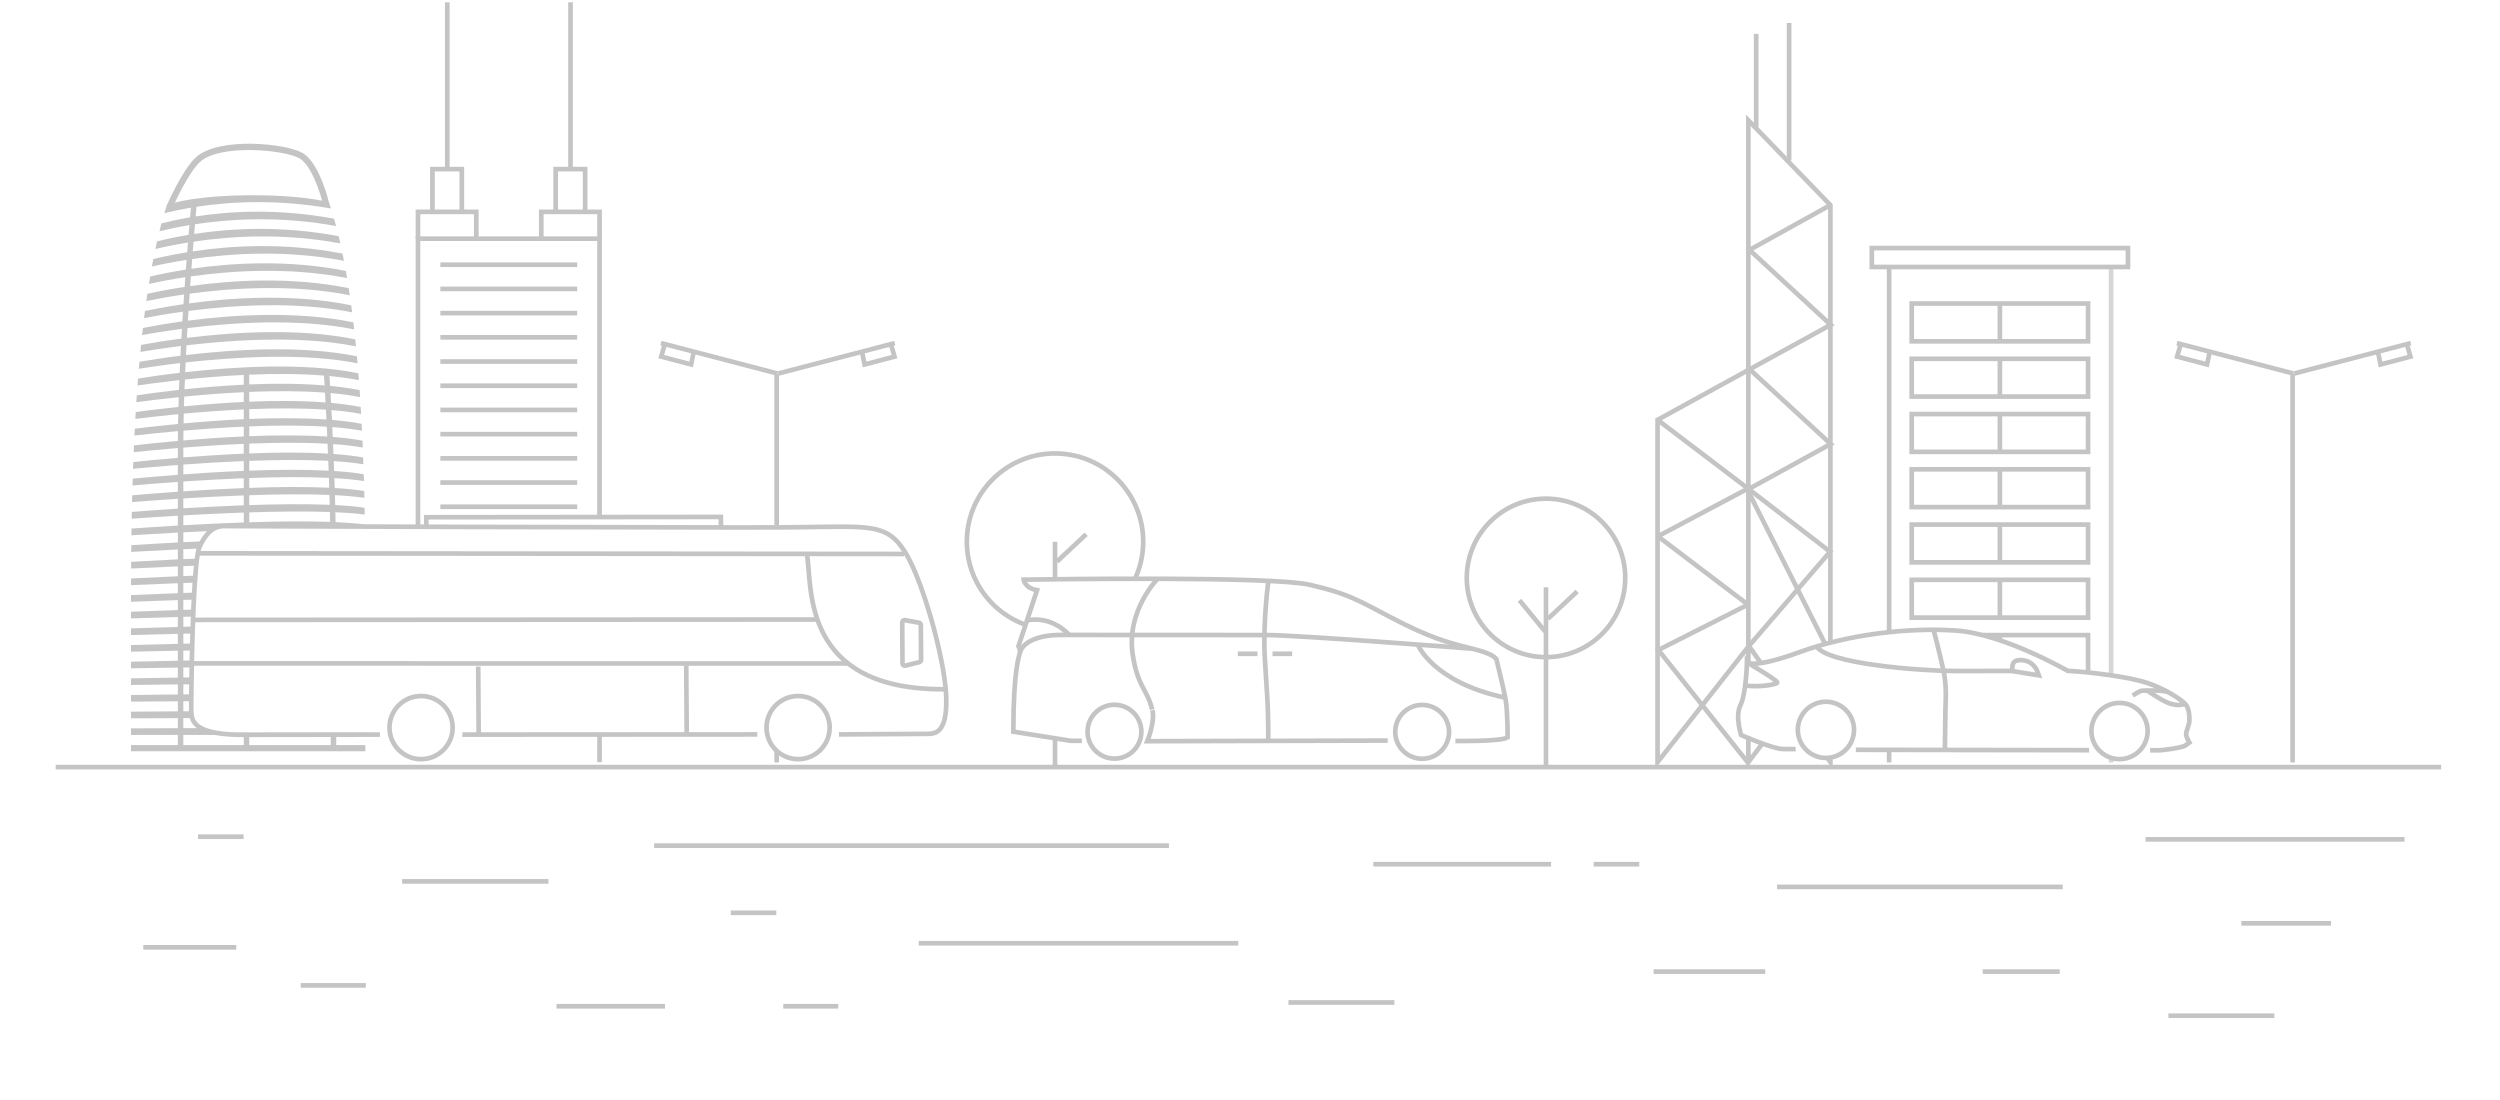 <?xml version="1.0" encoding="UTF-8" standalone="no"?>
<svg width="375px" height="165px" viewBox="0 0 375 165" version="1.1" xmlns="http://www.w3.org/2000/svg" xmlns:xlink="http://www.w3.org/1999/xlink">
    <!-- Generator: Sketch 3.7.2 (28276) - http://www.bohemiancoding.com/sketch -->
    <title>footerillu-sm</title>
    <desc>Created with Sketch.</desc>
    <defs></defs>
    <g id="Page-1" stroke="none" stroke-width="1" fill="none" fill-rule="evenodd">
        <g id="footerillu-sm">
            <rect id="path-1" fill="#FFFFFF" x="0" y="0" width="375" height="165"></rect>
            <path d="M145.03,80.999 C144.893,88.303 150.706,94.334 158.008,94.469 C165.311,94.603 171.342,88.791 171.479,81.487 C171.614,74.183 165.801,68.152 158.497,68.018 C151.193,67.883 145.161,73.695 145.03,80.999 L145.03,80.999 L145.03,80.999 Z" id="Stroke-1" stroke="#C4C4C4" stroke-width="0.7"></path>
            <path d="M158.251,114.792 L158.251,81.269" id="Stroke-3" stroke="#C4C4C4" stroke-width="0.7"></path>
            <polyline id="Stroke-5" stroke="#C4C4C4" stroke-width="0.7" points="62.698 114.07 62.698 35.803 89.932 35.803 89.932 114.326"></polyline>
            <path d="M66.054,39.708 L86.579,39.708" id="Stroke-7" stroke="#C4C4C4" stroke-width="0.7"></path>
            <path d="M66.053,43.338 L86.578,43.338" id="Stroke-9" stroke="#C4C4C4" stroke-width="0.7"></path>
            <path d="M66.054,46.969 L86.579,46.969" id="Stroke-11" stroke="#C4C4C4" stroke-width="0.7"></path>
            <path d="M66.054,50.6 L86.579,50.6" id="Stroke-13" stroke="#C4C4C4" stroke-width="0.7"></path>
            <path d="M66.054,54.231 L86.579,54.231" id="Stroke-15" stroke="#C4C4C4" stroke-width="0.7"></path>
            <path d="M66.054,57.861 L86.579,57.861" id="Stroke-17" stroke="#C4C4C4" stroke-width="0.7"></path>
            <path d="M66.054,61.492 L86.579,61.492" id="Stroke-19" stroke="#C4C4C4" stroke-width="0.7"></path>
            <path d="M66.054,65.123 L86.579,65.123" id="Stroke-21" stroke="#C4C4C4" stroke-width="0.7"></path>
            <path d="M66.054,68.753 L86.579,68.753" id="Stroke-23" stroke="#C4C4C4" stroke-width="0.7"></path>
            <path d="M66.054,72.384 L86.579,72.384" id="Stroke-25" stroke="#C4C4C4" stroke-width="0.7"></path>
            <path d="M66.054,76.015 L86.579,76.015" id="Stroke-27" stroke="#C4C4C4" stroke-width="0.7"></path>
            <path d="M66.054,79.646 L86.579,79.646" id="Stroke-29" stroke="#C4C4C4" stroke-width="0.7"></path>
            <path d="M66.054,83.276 L86.579,83.276" id="Stroke-31" stroke="#C4C4C4" stroke-width="0.7"></path>
            <path d="M66.054,86.907 L86.579,86.907" id="Stroke-33" stroke="#C4C4C4" stroke-width="0.7"></path>
            <path d="M66.054,90.538 L86.579,90.538" id="Stroke-35" stroke="#C4C4C4" stroke-width="0.7"></path>
            <path d="M66.054,94.168 L86.579,94.168" id="Stroke-37" stroke="#C4C4C4" stroke-width="0.7"></path>
            <path d="M66.054,97.799 L86.579,97.799" id="Stroke-39" stroke="#C4C4C4" stroke-width="0.7"></path>
            <path d="M66.054,101.43 L86.579,101.43" id="Stroke-41" stroke="#C4C4C4" stroke-width="0.7"></path>
            <path d="M66.054,105.061 L86.579,105.061" id="Stroke-43" stroke="#C4C4C4" stroke-width="0.7"></path>
            <path d="M66.054,108.691 L86.579,108.691" id="Stroke-45" stroke="#C4C4C4" stroke-width="0.7"></path>
            <polyline id="Stroke-47" stroke="#C4C4C4" stroke-width="0.7" points="71.443 35.781 71.443 31.779 62.698 31.779 62.698 35.781"></polyline>
            <polyline id="Stroke-49" stroke="#C4C4C4" stroke-width="0.7" points="69.275 31.71 69.275 25.366 64.867 25.366 64.867 31.71"></polyline>
            <path d="M67.093,25.358 L67.093,0.349" id="Stroke-51" stroke="#C4C4C4" stroke-width="0.7"></path>
            <polyline id="Stroke-53" stroke="#C4C4C4" stroke-width="0.7" points="89.933 35.781 89.933 31.779 81.191 31.779 81.191 35.781"></polyline>
            <polyline id="Stroke-55" stroke="#C4C4C4" stroke-width="0.7" points="87.767 31.71 87.767 25.366 83.352 25.366 83.352 31.71"></polyline>
            <path d="M85.579,25.358 L85.579,0.349" id="Stroke-57" stroke="#C4C4C4" stroke-width="0.7"></path>
            <path d="M8.35,115.064 L366.173,115.064" id="Stroke-59" stroke="#C4C4C4" stroke-width="0.7"></path>
            <path d="M60.327,132.208 L82.272,132.208" id="Stroke-61" stroke="#C4C4C4" stroke-width="0.7"></path>
            <path d="M21.493,142.101 L35.434,142.101" id="Stroke-63" stroke="#C4C4C4" stroke-width="0.7"></path>
            <path d="M45.114,147.808 L54.872,147.808" id="Stroke-65" stroke="#C4C4C4" stroke-width="0.7"></path>
            <path d="M98.12,126.847 L175.34,126.847" id="Stroke-67" stroke="#C4C4C4" stroke-width="0.7"></path>
            <path d="M137.806,141.492 L185.734,141.492" id="Stroke-69" stroke="#C4C4C4" stroke-width="0.7"></path>
            <path d="M193.267,150.374 L209.163,150.374" id="Stroke-71" stroke="#C4C4C4" stroke-width="0.7"></path>
            <path d="M266.558,133.037 L309.4,133.037" id="Stroke-73" stroke="#C4C4C4" stroke-width="0.7"></path>
            <path d="M325.257,152.358 L341.147,152.358" id="Stroke-75" stroke="#C4C4C4" stroke-width="0.7"></path>
            <path d="M321.827,125.902 L360.684,125.902" id="Stroke-77" stroke="#C4C4C4" stroke-width="0.7"></path>
            <path d="M248.038,145.743 L264.787,145.743" id="Stroke-79" stroke="#C4C4C4" stroke-width="0.7"></path>
            <path d="M297.404,145.743 L308.956,145.743" id="Stroke-81" stroke="#C4C4C4" stroke-width="0.7"></path>
            <path d="M336.195,138.499 L349.659,138.499" id="Stroke-83" stroke="#C4C4C4" stroke-width="0.7"></path>
            <path d="M205.993,129.632 L232.663,129.632" id="Stroke-88" stroke="#C4C4C4" stroke-width="0.7"></path>
            <path d="M239.061,129.632 L245.889,129.632" id="Stroke-90" stroke="#C4C4C4" stroke-width="0.7"></path>
            <path d="M109.617,136.924 L116.446,136.924" id="Stroke-92" stroke="#C4C4C4" stroke-width="0.7"></path>
            <path d="M29.708,125.509 L36.538,125.509" id="Stroke-94" stroke="#C4C4C4" stroke-width="0.7"></path>
            <path d="M83.476,150.939 L99.753,150.939" id="Stroke-96" stroke="#C4C4C4" stroke-width="0.7"></path>
            <path d="M117.489,150.939 L125.736,150.939" id="Stroke-98" stroke="#C4C4C4" stroke-width="0.7"></path>
            <path d="M316.664,40.142 L316.664,114.374" id="Stroke-100" stroke="#D6D6D6" stroke-width="0.7"></path>
            <polyline id="Stroke-102" stroke="#C4C4C4" stroke-width="0.7" points="274.557 30.764 262.422 37.491 274.604 48.72 248.635 62.98 248.635 114.324 262.336 96.896 274.557 114.324 274.557 30.764 262.254 18.048 262.254 114.324 274.524 98.084 262.059 73.356 248.754 80.409"></polyline>
            <polyline id="Stroke-104" stroke="#C4C4C4" stroke-width="0.7" points="262.422 55.371 274.604 66.599 262.299 73.356 248.635 62.98"></polyline>
            <path d="M262.128,90.644 L248.635,80.408" id="Stroke-106" stroke="#C4C4C4" stroke-width="0.7"></path>
            <polyline id="Stroke-108" stroke="#C4C4C4" stroke-width="0.7" points="262.238 90.672 248.754 97.495 262.13 114.319"></polyline>
            <polyline id="Stroke-110" stroke="#C4C4C4" stroke-width="0.7" points="262.336 96.896 274.51 82.757 262.299 73.356"></polyline>
            <path d="M268.366,24.063 L268.366,3.451" id="Stroke-112" stroke="#C4C4C4" stroke-width="0.7"></path>
            <path d="M263.43,19.04 L263.43,5.082" id="Stroke-114" stroke="#C4C4C4" stroke-width="0.7"></path>
            <polygon id="Stroke-116" stroke="#C4C4C4" stroke-width="0.7" points="280.772 40.046 319.195 40.046 319.195 37.212 280.772 37.212"></polygon>
            <path d="M283.367,40.142 L283.367,114.374" id="Stroke-118" stroke="#C4C4C4" stroke-width="0.7"></path>
            <polygon id="Stroke-119" stroke="#C4C4C4" stroke-width="0.7" points="286.758 76.065 313.211 76.065 313.211 70.397 286.758 70.397"></polygon>
            <path d="M299.984,70.239 L299.984,76.223" id="Stroke-120" stroke="#C4C4C4" stroke-width="0.7"></path>
            <polygon id="Stroke-121" stroke="#C4C4C4" stroke-width="0.7" points="286.758 84.354 313.211 84.354 313.211 78.686 286.758 78.686"></polygon>
            <path d="M299.984,78.528 L299.984,84.511" id="Stroke-122" stroke="#C4C4C4" stroke-width="0.7"></path>
            <polygon id="Stroke-123" stroke="#C4C4C4" stroke-width="0.7" points="286.758 92.644 313.211 92.644 313.211 86.974 286.758 86.974"></polygon>
            <path d="M299.984,86.817 L299.984,92.801" id="Stroke-124" stroke="#C4C4C4" stroke-width="0.7"></path>
            <polygon id="Stroke-125" stroke="#C4C4C4" stroke-width="0.7" points="286.758 51.199 313.211 51.199 313.211 45.53 286.758 45.53"></polygon>
            <path d="M299.984,45.372 L299.984,51.356" id="Stroke-126" stroke="#C4C4C4" stroke-width="0.7"></path>
            <polygon id="Stroke-127" stroke="#C4C4C4" stroke-width="0.7" points="286.758 59.488 313.211 59.488 313.211 53.82 286.758 53.82"></polygon>
            <path d="M299.984,53.66 L299.984,59.644" id="Stroke-128" stroke="#C4C4C4" stroke-width="0.7"></path>
            <polygon id="Stroke-129" stroke="#C4C4C4" stroke-width="0.7" points="286.758 67.777 313.211 67.777 313.211 62.108 286.758 62.108"></polygon>
            <path d="M299.984,61.949 L299.984,67.933" id="Stroke-130" stroke="#C4C4C4" stroke-width="0.7"></path>
            <polygon id="Stroke-131" stroke="#C4C4C4" stroke-width="0.7" points="286.758 100.933 313.211 100.933 313.211 95.264 286.758 95.264"></polygon>
            <path d="M299.984,95.105 L299.984,101.089" id="Stroke-132" stroke="#C4C4C4" stroke-width="0.7"></path>
            <polygon id="Stroke-133" stroke="#C4C4C4" stroke-width="0.7" points="286.758 109.221 313.211 109.221 313.211 103.551 286.758 103.551"></polygon>
            <path d="M299.984,103.395 L299.984,109.379" id="Stroke-134" stroke="#C4C4C4" stroke-width="0.7"></path>
            <path d="M49.61,88.554 C46.055,88.498 41.716,88.549 37.388,88.646 L37.388,87.158 C41.716,87.058 46.053,87.006 49.61,87.063 L49.61,88.554 L49.61,88.554 Z M49.61,91.127 C46.059,91.082 41.724,91.133 37.388,91.218 L37.388,89.726 C41.722,89.639 46.055,89.59 49.61,89.635 L49.61,91.127 L49.61,91.127 Z M49.61,93.703 C46.063,93.669 41.726,93.711 37.388,93.791 L37.388,92.296 C41.726,92.219 46.062,92.175 49.61,92.206 L49.61,93.703 L49.61,93.703 Z M49.61,96.278 C46.063,96.254 41.726,96.294 37.388,96.362 L37.388,94.863 C41.726,94.796 46.062,94.758 49.61,94.782 L49.61,96.278 L49.61,96.278 Z M49.61,98.858 C46.062,98.84 41.729,98.873 37.388,98.93 L37.388,97.43 C41.726,97.375 46.059,97.342 49.61,97.356 L49.61,98.858 L49.61,98.858 Z M49.61,101.436 C46.059,101.424 41.729,101.455 37.388,101.498 L37.388,99.996 C41.726,99.951 46.055,99.922 49.61,99.933 L49.61,101.436 L49.61,101.436 Z M49.61,104.014 C46.055,104.009 41.726,104.03 37.388,104.063 L37.388,102.56 C41.726,102.525 46.055,102.504 49.61,102.51 L49.61,104.014 L49.61,104.014 Z M49.61,106.597 C46.047,106.593 41.724,106.607 37.388,106.631 L37.388,105.124 C41.724,105.101 46.047,105.086 49.61,105.087 L49.61,106.597 L49.61,106.597 Z M49.61,109.175 C46.04,109.174 41.722,109.183 37.388,109.193 L37.388,107.684 C41.722,107.672 46.04,107.667 49.61,107.667 L49.61,109.175 L49.61,109.175 Z M37.388,111.755 L49.61,111.755 L49.61,110.243 L37.388,110.243 L37.388,111.755 L37.388,111.755 Z M36.565,57.703 C33.357,57.86 30.305,58.119 27.678,58.395 C27.692,57.91 27.712,57.419 27.733,56.929 C30.344,56.656 33.379,56.397 36.565,56.241 L36.565,57.703 L36.565,57.703 Z M36.565,60.292 C33.337,60.446 30.25,60.693 27.589,60.958 C27.602,60.471 27.618,59.982 27.633,59.492 C30.285,59.228 33.355,58.982 36.565,58.829 L36.565,60.292 L36.565,60.292 Z M36.565,62.879 C33.325,63.028 30.222,63.264 27.534,63.513 C27.544,63.027 27.551,62.54 27.565,62.046 C30.242,61.799 33.337,61.564 36.565,61.414 L36.565,62.879 L36.565,62.879 Z M36.565,65.465 C33.325,65.612 30.21,65.833 27.503,66.065 C27.508,65.579 27.512,65.093 27.518,64.596 C30.214,64.366 33.331,64.142 36.565,63.997 L36.565,65.465 L36.565,65.465 Z M36.565,68.049 C33.337,68.188 30.214,68.396 27.501,68.611 L27.501,67.141 C30.214,66.924 33.333,66.717 36.565,66.578 L36.565,68.049 L36.565,68.049 Z M36.565,70.631 C33.344,70.762 30.226,70.959 27.501,71.158 L27.501,69.686 C30.222,69.484 33.342,69.293 36.565,69.157 L36.565,70.631 L36.565,70.631 Z M36.565,73.211 C33.355,73.336 30.234,73.517 27.501,73.702 L27.501,72.227 C30.234,72.043 33.353,71.862 36.565,71.735 L36.565,73.211 L36.565,73.211 Z M36.565,75.792 C33.361,75.909 30.242,76.075 27.501,76.245 L27.501,74.766 C30.242,74.596 33.359,74.43 36.565,74.312 L36.565,75.792 L36.565,75.792 Z M36.565,78.368 C33.371,78.479 30.25,78.632 27.501,78.787 L27.501,77.307 C30.248,77.152 33.369,76.997 36.565,76.887 L36.565,78.368 L36.565,78.368 Z M36.565,80.945 C33.373,81.046 30.256,81.185 27.501,81.327 L27.501,79.846 C30.256,79.705 33.373,79.565 36.565,79.463 L36.565,80.945 L36.565,80.945 Z M36.565,83.519 C33.379,83.615 30.265,83.741 27.501,83.867 L27.501,82.382 C30.261,82.254 33.379,82.127 36.565,82.033 L36.565,83.519 L36.565,83.519 Z M36.565,86.092 C33.388,86.179 30.268,86.292 27.501,86.407 L27.501,84.918 C30.268,84.805 33.384,84.692 36.565,84.606 L36.565,86.092 L36.565,86.092 Z M36.565,88.666 C33.396,88.744 30.273,88.843 27.501,88.946 L27.501,87.456 C30.273,87.355 33.392,87.252 36.565,87.175 L36.565,88.666 L36.565,88.666 Z M36.565,91.238 C33.4,91.306 30.281,91.395 27.501,91.483 L27.501,89.99 C30.277,89.902 33.4,89.812 36.565,89.744 L36.565,91.238 L36.565,91.238 Z M36.565,93.805 C33.405,93.866 30.285,93.942 27.501,94.017 L27.501,92.524 C30.285,92.448 33.403,92.373 36.565,92.312 L36.565,93.805 L36.565,93.805 Z M36.565,96.375 C33.407,96.426 30.285,96.491 27.501,96.555 L27.501,95.058 C30.285,94.993 33.405,94.927 36.565,94.876 L36.565,96.375 L36.565,96.375 Z M36.565,98.943 C33.411,98.985 30.294,99.038 27.501,99.09 L27.501,97.591 C30.292,97.54 33.409,97.485 36.565,97.444 L36.565,98.943 L36.565,98.943 Z M36.565,101.507 C33.413,101.542 30.296,101.583 27.501,101.624 L27.501,100.123 C30.296,100.082 33.411,100.04 36.565,100.005 L36.565,101.507 L36.565,101.507 Z M36.565,104.07 C33.419,104.095 30.299,104.126 27.501,104.157 L27.501,102.652 C30.299,102.623 33.419,102.594 36.565,102.564 L36.565,104.07 L36.565,104.07 Z M36.565,106.635 C33.419,106.651 30.305,106.672 27.501,106.69 L27.501,105.185 C30.305,105.165 33.419,105.145 36.565,105.128 L36.565,106.635 L36.565,106.635 Z M36.565,109.196 C33.421,109.205 30.305,109.214 27.501,109.224 L27.501,107.715 C30.305,107.704 33.421,107.697 36.565,107.688 L36.565,109.196 L36.565,109.196 Z M27.501,111.755 L36.565,111.755 L36.565,110.243 L27.501,110.243 L27.501,111.755 L27.501,111.755 Z M37.388,84.587 C41.708,84.476 46.038,84.423 49.6,84.494 C49.604,84.993 49.606,85.488 49.606,85.984 C46.046,85.911 41.71,85.961 37.388,86.073 L37.388,84.587 L37.388,84.587 Z M37.388,82.012 C41.686,81.891 46.005,81.837 49.575,81.928 C49.585,82.424 49.59,82.918 49.592,83.417 C46.02,83.325 41.698,83.379 37.388,83.498 L37.388,82.012 L37.388,82.012 Z M37.388,79.438 C41.659,79.31 45.956,79.257 49.537,79.363 C49.545,79.857 49.555,80.348 49.565,80.847 C45.983,80.739 41.673,80.79 37.388,80.919 L37.388,79.438 L37.388,79.438 Z M37.388,76.86 C41.626,76.724 45.895,76.673 49.482,76.798 C49.492,77.291 49.506,77.782 49.516,78.283 C45.924,78.154 41.643,78.206 37.388,78.343 L37.388,76.86 L37.388,76.86 Z M37.388,74.283 C41.585,74.14 45.82,74.092 49.411,74.237 C49.426,74.73 49.442,75.22 49.456,75.721 C45.858,75.571 41.6,75.62 37.388,75.762 L37.388,74.283 L37.388,74.283 Z M37.388,71.705 C41.532,71.557 45.735,71.512 49.333,71.677 C49.348,72.17 49.366,72.657 49.381,73.158 C45.777,72.989 41.555,73.033 37.388,73.181 L37.388,71.705 L37.388,71.705 Z M37.388,69.127 C41.479,68.972 45.634,68.932 49.239,69.119 C49.258,69.612 49.276,70.095 49.294,70.601 C45.682,70.407 41.501,70.444 37.388,70.598 L37.388,69.127 L37.388,69.127 Z M37.388,66.542 C41.414,66.386 45.526,66.353 49.131,66.563 C49.155,67.051 49.177,67.532 49.197,68.041 C45.577,67.826 41.441,67.856 37.388,68.014 L37.388,66.542 L37.388,66.542 Z M37.388,63.959 C41.346,63.801 45.403,63.775 49.016,64.007 C49.04,64.483 49.063,64.977 49.089,65.484 C45.463,65.244 41.374,65.268 37.388,65.429 L37.388,63.959 L37.388,63.959 Z M37.388,61.374 C41.271,61.214 45.276,61.2 48.889,61.452 C48.911,61.918 48.94,62.413 48.965,62.928 C45.335,62.667 41.304,62.679 37.388,62.841 L37.388,61.374 L37.388,61.374 Z M37.388,58.786 C41.198,58.628 45.138,58.622 48.747,58.896 C48.774,59.341 48.803,59.835 48.831,60.371 C45.201,60.09 41.221,60.091 37.388,60.254 L37.388,58.786 L37.388,58.786 Z M37.388,56.202 C41.113,56.044 44.987,56.046 48.595,56.34 C48.613,56.606 48.645,57.113 48.686,57.814 C45.053,57.511 41.144,57.505 37.388,57.662 L37.388,56.202 L37.388,56.202 Z M50.432,88.572 L50.432,87.08 C52.122,87.117 53.63,87.179 54.802,87.279 L54.802,86.244 C53.622,86.124 52.118,86.05 50.432,86.006 C50.43,85.508 50.426,85.013 50.424,84.516 C52.108,84.561 53.614,84.636 54.795,84.753 C54.795,84.408 54.793,84.064 54.791,83.72 C53.6,83.584 52.094,83.496 50.418,83.443 C50.416,82.944 50.408,82.448 50.399,81.951 C52.079,82.008 53.584,82.095 54.779,82.229 C54.773,81.887 54.769,81.54 54.765,81.197 C53.564,81.042 52.057,80.943 50.387,80.875 C50.38,80.379 50.372,79.886 50.36,79.391 C52.032,79.456 53.541,79.555 54.747,79.709 C54.743,79.364 54.739,79.023 54.731,78.679 C53.508,78.505 52.004,78.392 50.34,78.317 C50.333,77.816 50.319,77.325 50.307,76.83 C51.97,76.904 53.479,77.017 54.708,77.189 C54.7,76.845 54.692,76.507 54.686,76.164 C53.444,75.973 51.934,75.845 50.28,75.759 C50.264,75.257 50.254,74.769 50.237,74.276 C51.895,74.36 53.411,74.486 54.657,74.676 C54.649,74.331 54.639,73.993 54.631,73.653 C53.364,73.441 51.854,73.3 50.206,73.204 C50.192,72.7 50.176,72.212 50.16,71.719 C51.803,71.814 53.319,71.955 54.592,72.162 C54.583,71.817 54.569,71.477 54.557,71.135 C53.268,70.909 51.758,70.756 50.12,70.647 C50.1,70.141 50.083,69.655 50.063,69.167 C51.702,69.274 53.213,69.424 54.508,69.647 C54.499,69.303 54.485,68.96 54.472,68.618 C53.157,68.378 51.645,68.21 50.024,68.093 C50.005,67.583 49.983,67.099 49.96,66.613 C51.581,66.727 53.09,66.892 54.415,67.128 C54.397,66.784 54.385,66.441 54.37,66.099 C53.03,65.846 51.52,65.667 49.913,65.537 C49.891,65.028 49.868,64.538 49.845,64.06 C51.45,64.183 52.957,64.361 54.299,64.61 C54.282,64.264 54.264,63.921 54.249,63.576 C52.889,63.311 51.382,63.121 49.793,62.985 C49.764,62.472 49.743,61.974 49.715,61.51 C51.305,61.64 52.807,61.828 54.166,62.087 C54.148,61.741 54.128,61.396 54.104,61.052 C52.729,60.78 51.233,60.576 49.66,60.432 C49.631,59.897 49.602,59.404 49.579,58.956 C51.143,59.096 52.636,59.293 54.012,59.561 C53.991,59.213 53.965,58.864 53.944,58.522 C52.551,58.241 51.064,58.031 49.516,57.88 C49.473,57.197 49.442,56.702 49.424,56.405 C50.965,56.553 52.445,56.755 53.835,57.029 C53.807,56.683 53.78,56.334 53.755,55.988 C45.676,54.34 35.047,55.018 27.779,55.828 C27.8,55.341 27.825,54.854 27.842,54.366 C35.063,53.56 45.583,52.889 53.63,54.497 C53.6,54.145 53.568,53.798 53.541,53.449 C45.264,51.752 34.969,52.421 27.899,53.258 C27.923,52.77 27.948,52.283 27.973,51.797 C34.993,50.97 45.17,50.307 53.399,51.954 C53.364,51.601 53.325,51.254 53.292,50.904 C44.85,49.169 34.897,49.827 28.036,50.68 C28.063,50.192 28.091,49.704 28.12,49.219 C34.921,48.375 44.747,47.727 53.13,49.408 C53.087,49.051 53.048,48.704 53.005,48.352 C44.424,46.594 34.831,47.23 28.186,48.097 C28.215,47.607 28.247,47.121 28.28,46.638 C34.866,45.783 44.319,45.155 52.821,46.851 C52.776,46.495 52.729,46.144 52.682,45.793 C44.005,44.025 34.78,44.634 28.35,45.508 C28.384,45.017 28.416,44.532 28.45,44.052 C34.809,43.189 43.89,42.588 52.466,44.287 C52.417,43.931 52.364,43.571 52.306,43.223 C43.574,41.459 34.727,42.034 28.53,42.913 C28.563,42.42 28.6,41.936 28.63,41.456 C34.758,40.593 43.45,40.025 52.061,41.71 C51.998,41.351 51.94,40.991 51.879,40.638 C43.143,38.902 34.684,39.442 28.716,40.311 C28.753,39.818 28.792,39.331 28.827,38.856 C34.712,38 43.002,37.468 51.598,39.123 C51.528,38.756 51.45,38.4 51.379,38.041 C42.698,36.347 34.638,36.843 28.915,37.702 C28.954,37.206 28.994,36.716 29.033,36.248 C34.667,35.407 42.544,34.917 51.048,36.514 C50.965,36.152 50.884,35.786 50.797,35.43 C42.234,33.797 34.589,34.249 29.128,35.088 C29.167,34.583 29.21,34.101 29.247,33.637 C34.611,32.82 42.055,32.376 50.41,33.904 C50.309,33.529 50.21,33.166 50.105,32.802 C41.754,31.261 34.544,31.659 29.348,32.468 C29.393,31.949 29.432,31.457 29.475,31.016 C34.561,30.236 41.563,29.853 49.648,31.274 C49.545,30.951 49.442,30.634 49.337,30.322 C44.109,29.088 35.755,29.087 30.745,29.629 C28.079,29.916 26.26,30.327 25.048,30.704 C24.856,31.294 24.715,31.751 24.648,31.973 C25.766,31.697 27.106,31.409 28.635,31.152 C28.596,31.597 28.553,32.078 28.506,32.601 C26.828,32.888 25.381,33.21 24.21,33.512 C24.112,33.895 24.017,34.297 23.92,34.69 C25.126,34.391 26.641,34.061 28.41,33.768 C28.371,34.229 28.333,34.719 28.288,35.221 C26.387,35.538 24.784,35.895 23.542,36.211 C23.459,36.577 23.388,36.974 23.307,37.353 C24.573,37.046 26.232,36.694 28.198,36.378 C28.159,36.846 28.12,37.336 28.079,37.834 C26.012,38.17 24.278,38.544 22.999,38.858 C22.923,39.233 22.846,39.601 22.779,39.984 C24.075,39.681 25.858,39.315 27.991,38.981 C27.954,39.459 27.917,39.945 27.881,40.441 C25.665,40.789 23.825,41.17 22.522,41.478 C22.461,41.847 22.395,42.209 22.335,42.585 C23.645,42.293 25.528,41.922 27.797,41.579 C27.763,42.058 27.727,42.543 27.696,43.037 C25.344,43.393 23.416,43.777 22.102,44.072 C22.051,44.427 22.003,44.798 21.95,45.16 C23.265,44.885 25.229,44.513 27.616,44.169 C27.581,44.652 27.549,45.137 27.518,45.629 C25.057,45.985 23.049,46.368 21.742,46.645 C21.695,46.998 21.653,47.361 21.608,47.719 C22.918,47.46 24.956,47.097 27.445,46.753 C27.417,47.237 27.385,47.72 27.354,48.211 C24.803,48.565 22.737,48.936 21.436,49.195 C21.395,49.551 21.352,49.901 21.311,50.261 C22.618,50.02 24.712,49.667 27.289,49.328 C27.256,49.813 27.231,50.3 27.206,50.788 C24.575,51.136 22.446,51.497 21.155,51.737 C21.121,52.084 21.089,52.442 21.057,52.79 C22.353,52.567 24.496,52.227 27.142,51.898 C27.119,52.385 27.092,52.87 27.069,53.36 C24.373,53.695 22.199,54.043 20.919,54.266 C20.883,54.618 20.848,54.957 20.817,55.313 C22.102,55.106 24.301,54.78 27.012,54.462 C26.995,54.95 26.971,55.438 26.948,55.925 C24.194,56.248 21.979,56.578 20.706,56.784 C20.678,57.13 20.654,57.478 20.625,57.824 C21.913,57.632 24.141,57.324 26.907,57.02 C26.883,57.51 26.864,57.997 26.843,58.485 C24.045,58.795 21.792,59.108 20.516,59.298 C20.494,59.641 20.47,59.986 20.448,60.331 C21.737,60.154 24.006,59.863 26.81,59.574 C26.794,60.066 26.778,60.555 26.766,61.041 C23.926,61.333 21.643,61.626 20.36,61.807 C20.34,62.149 20.318,62.49 20.298,62.836 C21.6,62.671 23.897,62.397 26.737,62.125 C26.727,62.618 26.715,63.104 26.709,63.592 C23.831,63.867 21.506,64.143 20.214,64.308 C20.192,64.646 20.182,64.995 20.166,65.333 C21.487,65.18 23.815,64.925 26.693,64.668 C26.686,65.164 26.68,65.652 26.68,66.136 C23.769,66.396 21.415,66.655 20.098,66.808 C20.085,67.147 20.065,67.485 20.053,67.828 C21.395,67.685 23.762,67.447 26.678,67.206 L26.678,68.678 C23.727,68.921 21.335,69.161 19.988,69.305 C19.978,69.641 19.965,69.987 19.956,70.325 C21.329,70.192 23.731,69.97 26.678,69.748 L26.678,71.219 C23.706,71.444 21.282,71.668 19.907,71.801 C19.897,72.142 19.883,72.476 19.875,72.819 C21.278,72.694 23.708,72.49 26.678,72.283 L26.678,73.758 C23.688,73.966 21.238,74.171 19.831,74.298 C19.821,74.632 19.817,74.974 19.807,75.309 C21.246,75.194 23.698,75.008 26.678,74.817 L26.678,76.297 C23.68,76.487 21.216,76.675 19.776,76.791 C19.768,77.129 19.76,77.463 19.751,77.806 C21.222,77.697 23.69,77.528 26.678,77.355 L26.678,78.833 C23.676,79.008 21.198,79.179 19.725,79.285 C19.719,79.619 19.719,79.96 19.714,80.296 C21.216,80.198 23.694,80.045 26.678,79.889 L26.678,81.368 C23.686,81.526 21.202,81.678 19.697,81.778 C19.69,82.114 19.686,82.448 19.686,82.786 C21.22,82.698 23.701,82.561 26.678,82.42 L26.678,83.903 C23.698,84.045 21.213,84.183 19.673,84.271 C19.666,84.606 19.666,84.945 19.666,85.281 C21.236,85.199 23.715,85.079 26.678,84.952 L26.678,86.441 C23.715,86.565 21.234,86.687 19.66,86.768 C19.66,87.102 19.655,87.437 19.655,87.773 C21.256,87.7 23.737,87.593 26.678,87.484 L26.678,88.975 C23.737,89.084 21.256,89.19 19.651,89.262 L19.651,90.266 C21.28,90.203 23.756,90.11 26.678,90.015 L26.678,91.509 C23.758,91.603 21.282,91.697 19.651,91.759 L19.651,92.761 C21.303,92.706 23.782,92.626 26.678,92.548 L26.678,94.038 C23.782,94.119 21.309,94.199 19.651,94.254 L19.651,95.256 C21.331,95.209 23.801,95.144 26.678,95.078 L26.678,96.573 C23.805,96.64 21.331,96.706 19.651,96.753 L19.651,97.753 C21.352,97.714 23.821,97.662 26.678,97.606 L26.678,99.109 C23.823,99.161 21.352,99.214 19.651,99.253 L19.651,100.25 C21.374,100.218 23.839,100.179 26.678,100.137 L26.678,101.638 C23.839,101.679 21.374,101.72 19.651,101.751 L19.651,102.748 C21.395,102.723 23.854,102.693 26.678,102.662 L26.678,104.167 C23.854,104.199 21.395,104.229 19.651,104.249 L19.651,105.246 C21.413,105.233 23.869,105.212 26.678,105.191 L26.678,106.697 C23.869,106.718 21.413,106.736 19.651,106.751 L19.651,107.745 C21.428,107.74 23.883,107.73 26.678,107.72 L26.678,109.226 C23.883,109.236 21.428,109.246 19.651,109.254 L19.651,110.243 L26.678,110.243 L26.678,111.755 L19.651,111.755 L19.651,112.69 L54.808,112.69 L54.808,111.755 L50.432,111.755 L50.432,110.243 L54.808,110.243 L54.808,109.185 C53.61,109.182 52.106,109.178 50.432,109.175 L50.432,107.667 C52.106,107.668 53.61,107.67 54.808,107.677 L54.808,106.618 C53.616,106.606 52.11,106.6 50.432,106.597 L50.432,105.088 C52.11,105.091 53.616,105.098 54.808,105.11 L54.808,104.054 C53.624,104.033 52.12,104.021 50.432,104.016 L50.432,102.512 C52.12,102.515 53.624,102.527 54.808,102.549 L54.808,101.495 C53.63,101.465 52.122,101.45 50.432,101.44 L50.432,99.939 C52.122,99.946 53.63,99.961 54.808,99.992 L54.808,98.94 C53.631,98.897 52.13,98.873 50.432,98.862 L50.432,97.362 C52.13,97.375 53.631,97.398 54.808,97.44 L54.808,96.39 C53.639,96.334 52.13,96.304 50.432,96.285 L50.432,94.79 C52.13,94.806 53.639,94.837 54.808,94.891 L54.808,93.844 C53.639,93.776 52.131,93.735 50.432,93.711 L50.432,92.219 C52.13,92.242 53.639,92.28 54.808,92.348 L54.808,91.305 C53.639,91.221 52.13,91.171 50.432,91.142 L50.432,89.647 C52.13,89.677 53.639,89.726 54.808,89.81 L54.808,88.82 L54.808,88.772 C53.631,88.671 52.126,88.61 50.432,88.572 L50.432,88.572 L50.432,88.572 Z" id="Fill-135" fill="#C4C4C4"></path>
            <path d="M25.889,31.142 L25.036,30.768 C25.132,30.543 27.476,25.231 29.474,23.516 C32.956,20.531 42.751,21.49 45.333,22.915 C47.908,24.336 49.296,30.154 49.355,30.401 L48.45,30.614 C48.078,29.043 46.719,24.744 44.884,23.731 C42.589,22.467 33.167,21.575 30.082,24.223 C28.245,25.8 25.911,31.089 25.889,31.142" id="Fill-136" fill="#C4C4C4"></path>
            <path d="M116.501,114.374 L116.501,56.048" id="Stroke-137" stroke="#C4C4C4" stroke-width="0.7"></path>
            <path d="M116.738,56.029 L134.217,51.464" id="Stroke-138" stroke="#C4C4C4" stroke-width="0.7"></path>
            <polyline id="Stroke-139" stroke="#C4C4C4" stroke-width="0.7" points="129.337 52.959 129.692 54.671 134.179 53.489 133.648 51.659"></polyline>
            <path d="M116.621,56.029 L99.14,51.464" id="Stroke-140" stroke="#C4C4C4" stroke-width="0.7"></path>
            <polyline id="Stroke-141" stroke="#C4C4C4" stroke-width="0.7" points="104.023 52.959 103.669 54.671 99.181 53.489 99.713 51.659"></polyline>
            <path d="M343.892,114.374 L343.892,56.048" id="Stroke-142" stroke="#C4C4C4" stroke-width="0.7"></path>
            <path d="M344.127,56.029 L361.61,51.464" id="Stroke-143" stroke="#C4C4C4" stroke-width="0.7"></path>
            <polyline id="Stroke-144" stroke="#C4C4C4" stroke-width="0.7" points="356.728 52.959 357.082 54.671 361.572 53.489 361.038 51.659"></polyline>
            <path d="M344.011,56.029 L326.531,51.464" id="Stroke-145" stroke="#C4C4C4" stroke-width="0.7"></path>
            <polyline id="Stroke-146" stroke="#C4C4C4" stroke-width="0.7" points="331.414 52.959 331.059 54.671 326.571 53.489 327.102 51.659"></polyline>
            <path d="M225.847,103.685 L224.368,98.537 L219.423,97.007 L214.939,95.631 L209.229,92.878 L200.869,88.749 L192.966,87.169 L174.157,86.914 L153.819,86.863 L154.124,87.883 L155.449,88.495 L153.054,96.701 L152.135,102.971 L152.084,109.548 L155.194,110.313 L160.038,111.129 L163.343,111.129 C163.909,112.737 165.439,113.892 167.24,113.892 C169.043,113.892 170.574,112.737 171.138,111.129 L209.528,111.129 C210.091,112.737 211.622,113.892 213.425,113.892 C215.23,113.892 216.759,112.737 217.324,111.129 L223.198,111.129 L226.153,110.771 L226.24,108.071 L225.847,103.685 L225.847,103.685 Z" id="Fill-147" fill="#FFFFFF"></path>
            <path d="M218.311,111.148 C218.311,111.148 225.218,111.259 226.144,110.606 C226.144,110.606 226.147,106.84 225.874,105.15 C225.601,103.458 224.458,98.875 224.458,98.875 C223.692,97.892 221.349,97.454 219.276,96.908 C217.204,96.361 214.314,95.597 208.802,92.702 C203.293,89.808 202.095,89.043 196.53,87.732 C190.965,86.42 158.695,86.874 153.542,86.946 C153.542,86.946 153.704,88.203 155.556,88.531 L152.77,96.931 C152.77,96.931 153.044,97.368 152.989,97.859 C152.933,98.35 152.006,100.041 152,109.751 L160.621,111.12 L162.276,111.12" id="Stroke-148" stroke="#C4C4C4" stroke-width="0.7"></path>
            <path d="M172.851,106.527 C173.314,108.186 172.091,111.18 172.091,111.18 L208.155,111.087" id="Stroke-149" stroke="#C4C4C4" stroke-width="0.7"></path>
            <path d="M220.64,97.29 C220.64,97.29 194.619,95.259 189.981,95.258 C185.342,95.256 162.812,95.244 159.103,95.242 C155.392,95.241 153.369,96.494 152.99,97.859" id="Stroke-150" stroke="#C4C4C4" stroke-width="0.7"></path>
            <path d="M173.671,86.794 C173.671,86.794 168.921,91.538 169.903,98.138 C170.632,103.053 172.05,103.28 172.825,106.423" id="Stroke-151" stroke="#C4C4C4" stroke-width="0.7"></path>
            <path d="M190.255,87.128 C190.255,87.128 189.437,93.294 189.707,98.421 C189.976,103.55 190.249,104.914 190.243,111.08" id="Stroke-152" stroke="#C4C4C4" stroke-width="0.7"></path>
            <path d="M171.204,109.756 C171.204,111.986 169.395,113.794 167.165,113.791 C164.936,113.789 163.13,111.981 163.132,109.752 C163.132,107.522 164.94,105.715 167.169,105.716 C169.401,105.717 171.207,107.526 171.204,109.756 L171.204,109.756 L171.204,109.756 Z" id="Stroke-153" stroke="#C4C4C4" stroke-width="0.7"></path>
            <path d="M217.36,109.777 C217.36,112.007 215.551,113.814 213.323,113.814 C211.089,113.812 209.283,112.003 209.283,109.774 C209.289,107.543 211.095,105.736 213.327,105.738 C215.553,105.739 217.36,107.547 217.36,109.777 L217.36,109.777 L217.36,109.777 Z" id="Stroke-154" stroke="#C4C4C4" stroke-width="0.7"></path>
            <path d="M185.676,98.067 L188.628,98.068" id="Stroke-155" stroke="#C4C4C4" stroke-width="0.7"></path>
            <path d="M190.876,98.069 L193.825,98.072" id="Stroke-156" stroke="#C4C4C4" stroke-width="0.7"></path>
            <path d="M154.124,93.049 C154.124,93.049 157.423,92.187 160.321,95.171" id="Stroke-157" stroke="#C4C4C4" stroke-width="0.7"></path>
            <path d="M212.688,96.741 C212.688,96.741 214.966,102.331 225.673,104.627" id="Stroke-158" stroke="#C4C4C4" stroke-width="0.7"></path>
            <path d="M141.879,102.527 L140.757,96.751 L137.108,85.079 L134.101,80.587 L129.365,78.782 L108.134,78.782 L108.134,77.696 L63.965,77.696 L63.965,78.782 L32.946,78.782 L30.501,80.868 L29.497,83.916 L29.137,87.927 L28.61,104.892 L28.978,108.422 L31.903,110.027 L35.888,109.911 L58.526,109.911 C58.894,112.141 60.828,113.844 63.163,113.844 C65.498,113.844 67.431,112.141 67.799,109.911 L115.105,109.911 C115.475,112.141 117.406,113.844 119.74,113.844 C122.077,113.844 124.009,112.141 124.378,109.911 L137.829,109.911 L141.079,109.746 L141.964,106.337 L141.879,102.527 L141.879,102.527 Z" id="Fill-159" fill="#FFFFFF"></path>
            <path d="M125.841,110.163 C126.321,110.163 137.777,110.088 138.959,110.08 C140.144,110.072 142.082,110.166 141.939,104.676 C141.909,103.532 141.741,102.098 141.468,100.505 L141.341,99.787 C140.917,97.493 140.296,94.927 139.57,92.445 L138.826,90.038 C137.829,86.996 136.708,84.283 135.655,82.644 C134.93,81.517 134.206,80.73 133.32,80.184 C131.234,78.896 128.246,78.947 122.21,79.046 C120.824,79.069 119.279,79.093 117.542,79.105 C116.079,79.115 113.809,79.119 110.939,79.12 L69.956,79.036 C63.241,79.014 56.747,78.992 51.15,78.974 C40.832,78.937 33.558,78.91 33.558,78.91 C32.513,78.915 31.467,79.417 30.546,80.867 C30.329,81.208 30.117,81.602 29.915,82.055 C29.493,83.004 29.21,86.845 29.019,91.213 C28.919,93.586 28.842,96.113 28.792,98.419 C28.788,98.48 28.788,98.54 28.786,98.599 C28.699,102.598 28.676,105.895 28.68,106.505 C28.691,108.121 28.919,110.273 36.78,110.22 C38.53,110.207 55.017,110.192 56.987,110.19" id="Stroke-160" stroke="#C4C4C4" stroke-width="0.7"></path>
            <path d="M69.349,110.191 L113.589,110.164" id="Stroke-161" stroke="#C4C4C4" stroke-width="0.7"></path>
            <path d="M63.126,104.403 C60.51,104.421 58.405,106.555 58.423,109.171 C58.44,111.787 60.573,113.894 63.192,113.876 C65.808,113.859 67.913,111.724 67.896,109.109 C67.878,106.492 65.743,104.385 63.126,104.403 L63.126,104.403 L63.126,104.403 Z" id="Stroke-162" stroke="#C4C4C4" stroke-width="0.7"></path>
            <path d="M119.685,104.403 C117.067,104.421 114.962,106.555 114.978,109.171 C114.994,111.787 117.132,113.892 119.746,113.876 C122.362,113.859 124.466,111.725 124.451,109.109 C124.435,106.492 122.3,104.385 119.685,104.403 L119.685,104.403 L119.685,104.403 Z" id="Stroke-163" stroke="#C4C4C4" stroke-width="0.7"></path>
            <path d="M29.694,82.998 L135.598,83.097" id="Stroke-164" stroke="#C4C4C4" stroke-width="0.7"></path>
            <path d="M29.102,92.986 L122.499,92.928" id="Stroke-165" stroke="#C4C4C4" stroke-width="0.7"></path>
            <path d="M28.905,99.51 L127.237,99.525" id="Stroke-166" stroke="#C4C4C4" stroke-width="0.7"></path>
            <path d="M121.064,83.196 C121.834,88.162 120.177,103.532 141.715,103.388" id="Stroke-167" stroke="#C4C4C4" stroke-width="0.7"></path>
            <path d="M138.165,98.98 C138.167,99.178 138.007,99.339 137.808,99.341 L135.731,99.865 C135.536,99.866 135.374,99.707 135.374,99.51 L135.333,93.379 C135.331,93.182 135.489,93.022 135.688,93.018 L137.761,93.39 C137.958,93.388 138.122,93.547 138.122,93.745 L138.165,98.98 L138.165,98.98 L138.165,98.98 Z" id="Stroke-168" stroke="#C4C4C4" stroke-width="0.7"></path>
            <path d="M71.731,99.987 L71.799,109.993" id="Stroke-169" stroke="#C4C4C4" stroke-width="0.7"></path>
            <path d="M102.936,99.778 L103.007,110.181" id="Stroke-170" stroke="#C4C4C4" stroke-width="0.7"></path>
            <polyline id="Stroke-171" stroke="#C4C4C4" stroke-width="0.7" points="108.14 79.106 108.13 77.54 63.94 77.586 63.952 79.029"></polyline>
            <path d="M328.525,111.58 L327.837,110.041 L328.473,107.759 L327.995,105.476 L322.794,102.556 L316.263,101.282 L309.838,100.485 L304.903,97.831 L296.091,94.752 L287.12,94.327 L275.439,96.079 L266.679,99.052 L262.114,99.424 L261.53,104.626 L260.735,107.122 L261.053,110.413 L267.637,112.493 L270.879,112.493 C271.645,113.242 272.692,113.705 273.846,113.705 C275.001,113.705 276.047,113.242 276.814,112.493 L314.778,112.493 C315.555,113.342 316.669,113.876 317.909,113.876 C319.149,113.876 320.261,113.342 321.038,112.493 L325.34,112.493 L328.525,111.58 L328.525,111.58 Z" id="Fill-172" fill="#FFFFFF"></path>
            <path d="M322.519,112.543 L323.991,112.545 C323.991,112.545 327.234,112.232 327.818,111.808 L328.404,111.383 C328.404,111.383 327.822,110.426 327.927,109.948 C328.034,109.468 328.408,108.566 328.408,108.141 C328.41,107.716 328.464,106.28 327.776,105.588 C327.086,104.898 325.013,103.46 322.253,102.497 C319.49,101.537 313.751,100.837 310.14,100.618 C310.14,100.618 300.529,95.076 293.407,94.585 C286.286,94.096 277.251,95.146 270.019,97.791 C262.785,100.436 262.044,99.319 262.044,99.319 C262.044,99.319 261.93,104.048 261.076,105.748 C260.224,107.447 261.175,110.265 261.175,110.265 C261.175,110.265 265.849,112.293 267.337,112.348 C267.892,112.367 269.004,112.367 269.342,112.357" id="Stroke-173" stroke="#C4C4C4" stroke-width="0.7"></path>
            <path d="M278.375,112.472 L313.368,112.528" id="Stroke-174" stroke="#C4C4C4" stroke-width="0.7"></path>
            <path d="M278.106,109.482 C278.102,111.811 276.21,113.697 273.881,113.693 C271.554,113.689 269.669,111.798 269.671,109.468 C269.677,107.141 271.569,105.257 273.895,105.26 C276.223,105.263 278.108,107.155 278.106,109.482 L278.106,109.482 L278.106,109.482 Z" id="Stroke-175" stroke="#C4C4C4" stroke-width="0.7"></path>
            <path d="M322.146,109.66 C322.144,111.989 320.253,113.873 317.923,113.87 C315.596,113.865 313.707,111.975 313.714,109.645 C313.716,107.319 315.608,105.432 317.938,105.436 C320.267,105.441 322.149,107.332 322.146,109.66 L322.146,109.66 L322.146,109.66 Z" id="Stroke-176" stroke="#C4C4C4" stroke-width="0.7"></path>
            <path d="M301.767,100.641 C298.681,100.649 295.404,100.652 293.204,100.649 C287.892,100.639 273.898,99.555 272.484,96.931" id="Stroke-177" stroke="#C4C4C4" stroke-width="0.7"></path>
            <path id="Stroke-178" stroke="#C4C4C4" stroke-width="0.7"></path>
            <path d="M290.026,94.443 C290.026,94.443 291.014,98.201 291.542,100.682 C292.069,103.163 291.815,105.643 291.813,106.422 C291.813,107.201 291.734,112.481 291.734,112.481" id="Stroke-179" stroke="#C4C4C4" stroke-width="0.7"></path>
            <path d="M305.501,100.456 C305.501,100.456 305.009,99.534 304.157,99.215 C303.31,98.894 302.386,98.963 302.069,99.352 C301.747,99.741 301.853,100.663 301.853,100.663 L305.82,101.306 L305.501,100.456 L305.501,100.456 L305.501,100.456 Z" id="Stroke-180" stroke="#C4C4C4" stroke-width="0.7"></path>
            <path d="M319.903,104.33 C319.903,104.33 320.991,103.6 321.347,103.6 C321.7,103.6 324.276,103.463 325.244,103.818" id="Stroke-181" stroke="#C4C4C4" stroke-width="0.7"></path>
            <path d="M322.032,103.553 C322.032,103.553 324.509,105.281 325.595,105.566 C326.684,105.852 326.974,105.772 327.775,105.588" id="Stroke-182" stroke="#C4C4C4" stroke-width="0.7"></path>
            <path d="M261.921,99.287 C261.921,99.287 266.665,102.058 266.595,102.377 C266.522,102.695 263.829,103.117 261.775,102.83" id="Stroke-183" stroke="#C4C4C4" stroke-width="0.7"></path>
            <path d="M158.542,84.24 L162.928,80.138" id="Stroke-184" stroke="#C4C4C4" stroke-width="0.7"></path>
            <path d="M220.018,86.466 C219.896,93.029 225.119,98.448 231.679,98.57 C238.243,98.69 243.662,93.467 243.785,86.904 C243.906,80.341 238.683,74.922 232.119,74.801 C225.556,74.68 220.136,79.903 220.018,86.466 L220.018,86.466 L220.018,86.466 Z" id="Stroke-185" stroke="#C4C4C4" stroke-width="0.7"></path>
            <path d="M231.898,114.793 L231.898,88.088" id="Stroke-186" stroke="#C4C4C4" stroke-width="0.7"></path>
            <path d="M232.189,92.821 L236.575,88.719" id="Stroke-187" stroke="#C4C4C4" stroke-width="0.7"></path>
            <path d="M231.76,94.716 L227.922,90.041" id="Stroke-188" stroke="#C4C4C4" stroke-width="0.7"></path>
        </g>
    </g>
</svg>